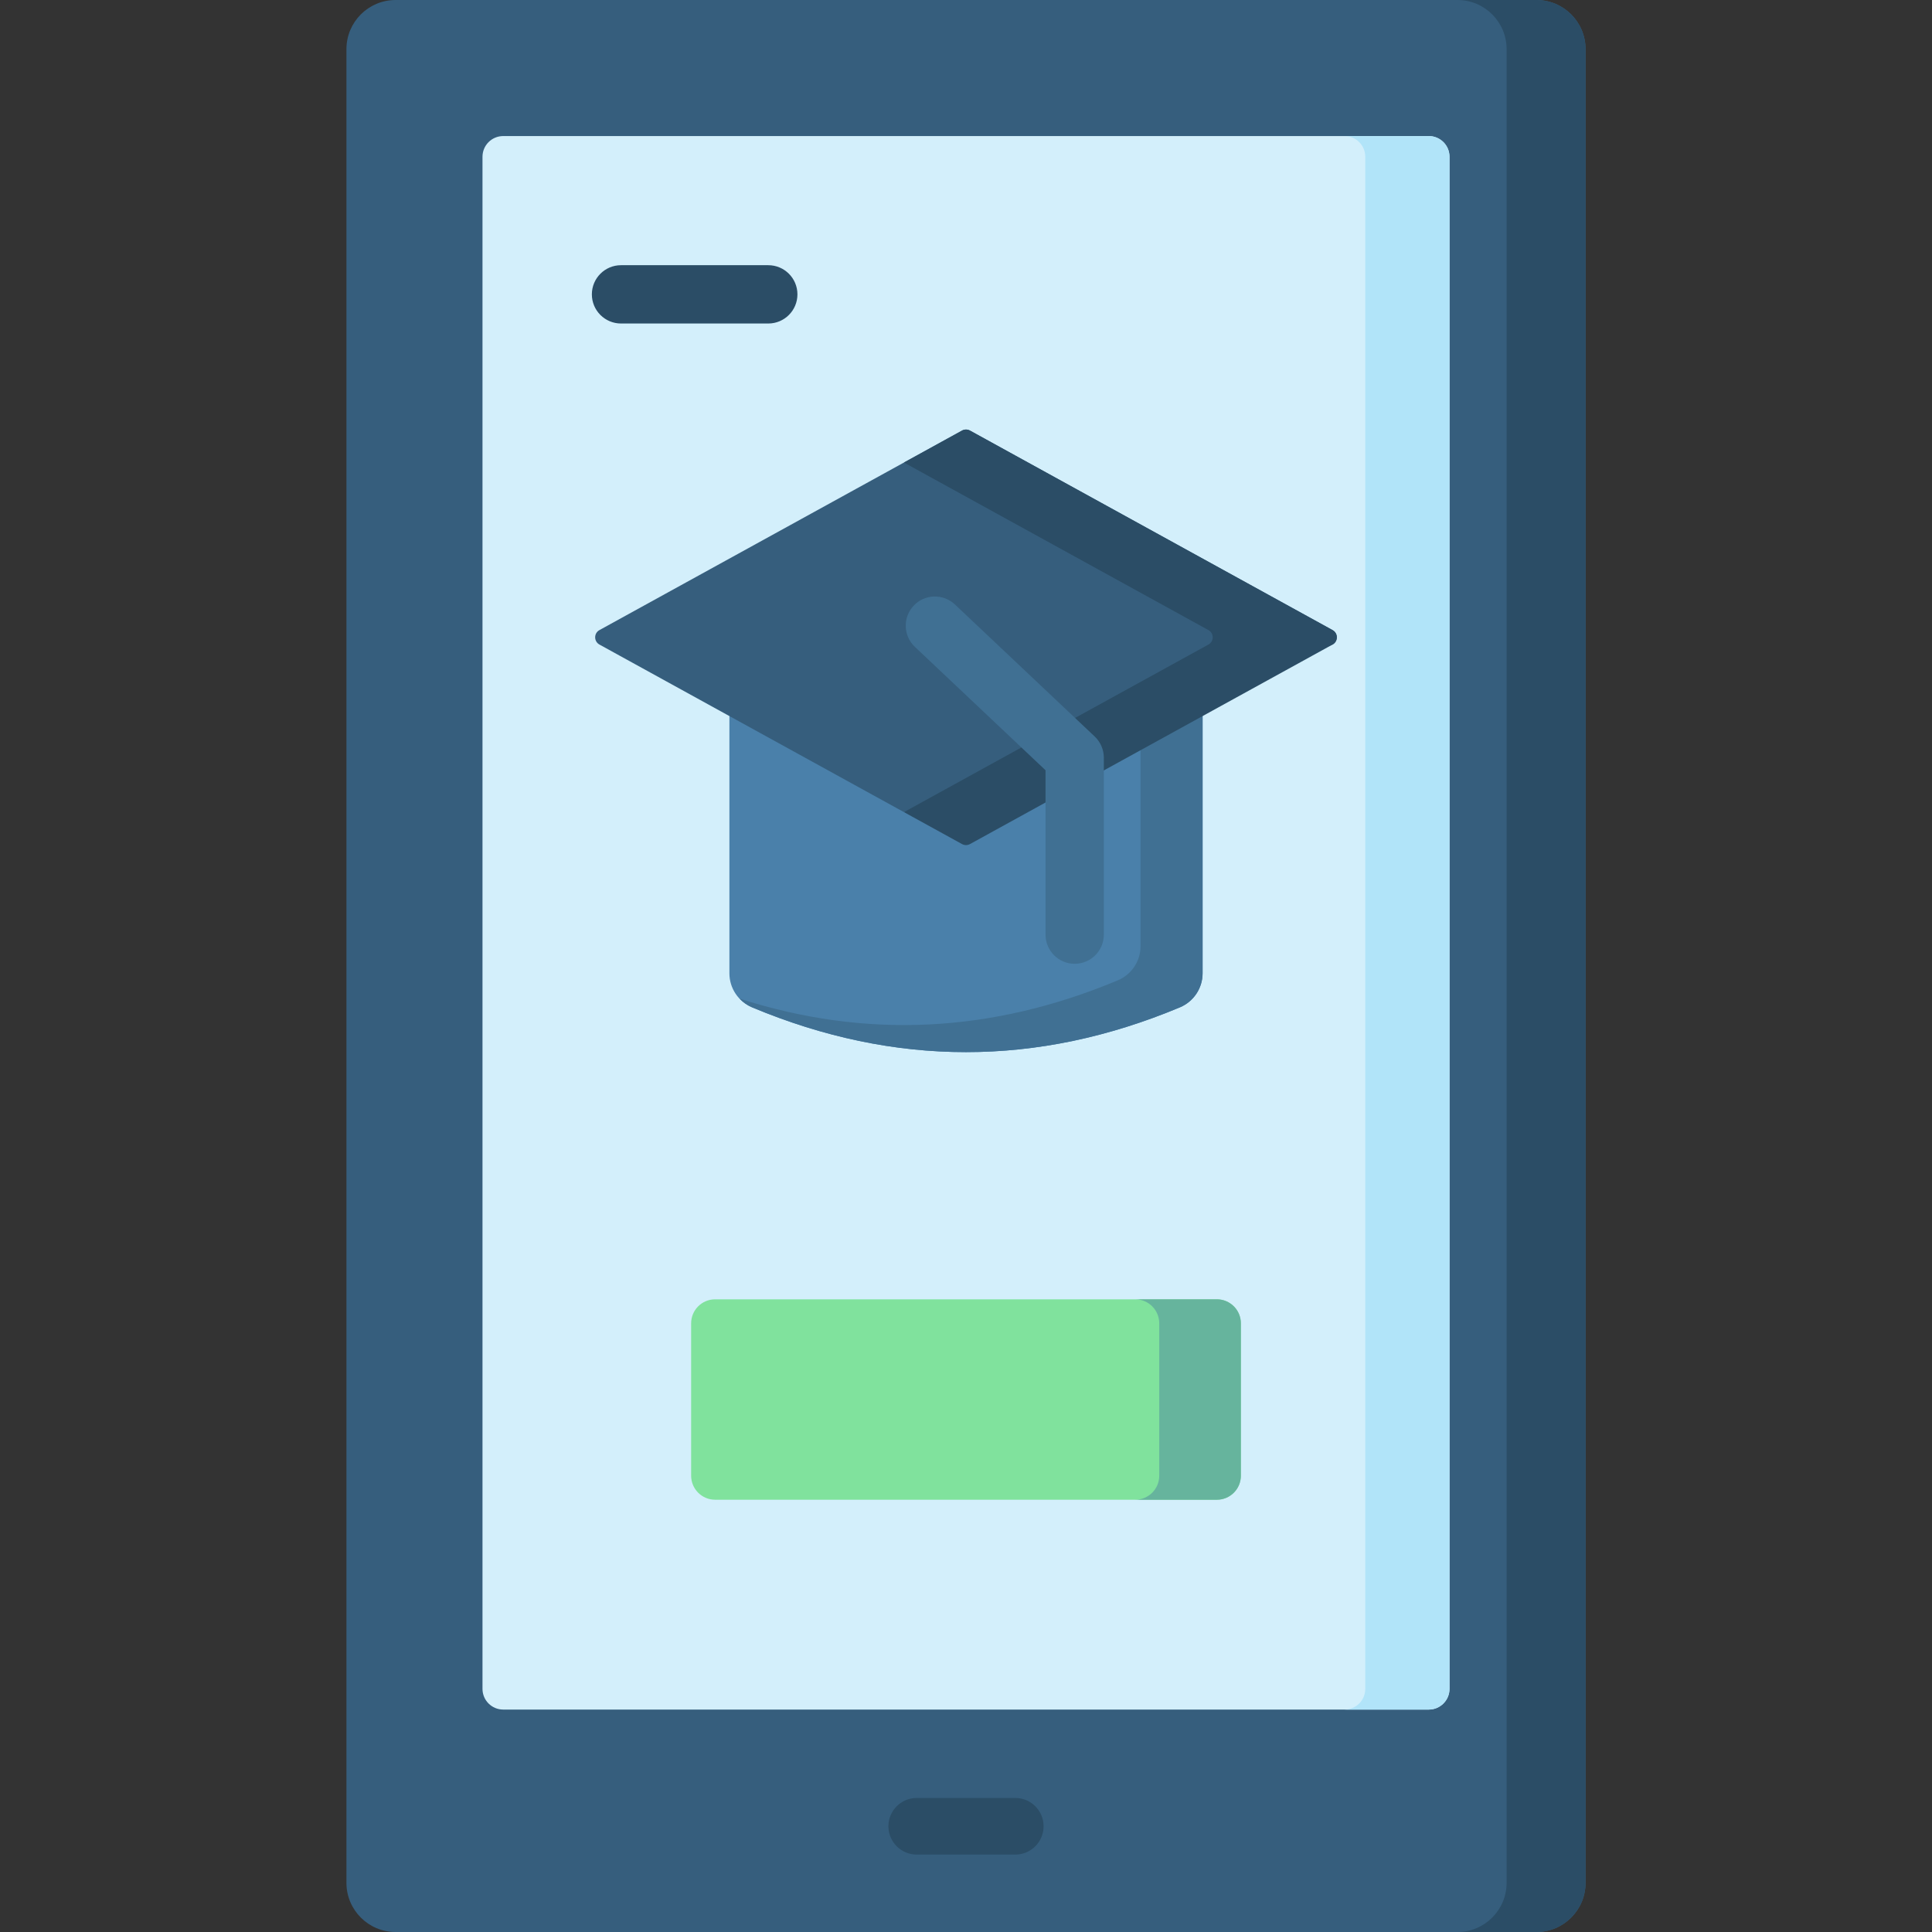 <svg id="Capa_1" enable-background="new 0 0 512 512" height="512" viewBox="0 0 512 512" width="512" xmlns="http://www.w3.org/2000/svg"><rect x="0" y="0" width="512" height="512" fill="#333333" stroke="none"/><g><path d="m407.163 512h-302.326c-7.195 0-13.028-5.833-13.028-13.028v-485.944c-.001-7.195 5.832-13.028 13.028-13.028h302.327c7.195 0 13.028 5.833 13.028 13.028v485.943c0 7.196-5.833 13.029-13.029 13.029z" fill="#365e7d"/><path d="m407.163 0h-20.926c7.196 0 13.029 5.833 13.029 13.028v485.943c0 7.195-5.833 13.029-13.029 13.029h20.926c7.195 0 13.028-5.833 13.028-13.029v-485.943c.001-7.195-5.832-13.028-13.028-13.028z" fill="#2b4d66"/><path d="m127.865 447.561v-406.012c0-3.034 2.459-5.493 5.493-5.493h245.285c3.034 0 5.493 2.459 5.493 5.493v406.011c0 3.034-2.459 5.493-5.493 5.493h-245.285c-3.034 0-5.493-2.459-5.493-5.492z" fill="#d3effb"/><path d="m378.642 36.057h-22.32c3.033 0 5.493 2.459 5.493 5.493v406.011c0 3.034-2.459 5.493-5.493 5.493h22.32c3.034 0 5.493-2.459 5.493-5.493v-406.012c0-3.033-2.459-5.492-5.493-5.492z" fill="#b1e4f9"/><g><path d="m269.062 491.482h-26.124c-4.143 0-7.5-3.357-7.5-7.5s3.357-7.5 7.5-7.5h26.124c4.143 0 7.5 3.357 7.5 7.5s-3.357 7.5-7.5 7.5z" fill="#2b4d66"/></g><path d="m312.672 266.967c-37.781 15.812-75.563 15.812-113.344 0-3.645-1.525-6.029-5.082-6.029-9.033v-90.801h125.402v90.801c0 3.951-2.384 7.508-6.029 9.033z" fill="#4a80aa"/><path d="m302.253 167.134v83.634c0 3.951-2.384 7.508-6.029 9.033-33.412 13.983-66.825 15.59-100.237 4.841.925.979 2.049 1.785 3.341 2.325 37.781 15.812 75.563 15.812 113.344 0 3.645-1.525 6.029-5.082 6.029-9.033v-90.801h-16.448z" fill="#407093"/><path d="m353.143 170.813-113.591 44.405-80.695-44.405c-1.51-.831-1.51-3 0-3.831l96.089-52.876c.656-.361 1.452-.361 2.108 0l96.089 52.876c1.51.83 1.51 3 0 3.831z" fill="#365e7d"/><path d="m353.143 166.981-96.089-52.876c-.656-.361-1.452-.361-2.108 0l-15.394 8.471 80.695 44.405c1.51.831 1.51 3.001 0 3.831l-80.695 44.405 15.394 8.471c.656.361 1.452.361 2.108 0l96.089-52.876c1.51-.83 1.51-3 0-3.831z" fill="#2b4d66"/><g><path d="m284.802 255.415c-4.268 0-7.726-3.459-7.726-7.726v-43.565l-34.623-32.7c-3.103-2.93-3.242-7.82-.312-10.922 2.93-3.104 7.82-3.241 10.922-.312l37.044 34.987c1.545 1.459 2.422 3.491 2.422 5.617v46.895c0 4.267-3.459 7.726-7.727 7.726z" fill="#407093"/></g><g><path d="m203.601 85.733h-39.025c-4.268 0-7.726-3.459-7.726-7.726 0-4.268 3.459-7.726 7.726-7.726h39.025c4.268 0 7.726 3.459 7.726 7.726.001 4.267-3.458 7.726-7.726 7.726z" fill="#2b4d66"/></g><path d="m322.48 397.444h-132.96c-3.513 0-6.361-2.848-6.361-6.361v-40.391c0-3.513 2.848-6.361 6.361-6.361h132.96c3.513 0 6.361 2.848 6.361 6.361v40.391c0 3.513-2.848 6.361-6.361 6.361z" fill="#80e29d"/><path d="m322.48 344.331h-21.628c3.513 0 6.361 2.848 6.361 6.361v40.391c0 3.513-2.848 6.361-6.361 6.361h21.628c3.513 0 6.361-2.848 6.361-6.361v-40.391c0-3.513-2.848-6.361-6.361-6.361z" fill="#66b49d"/></g></svg>